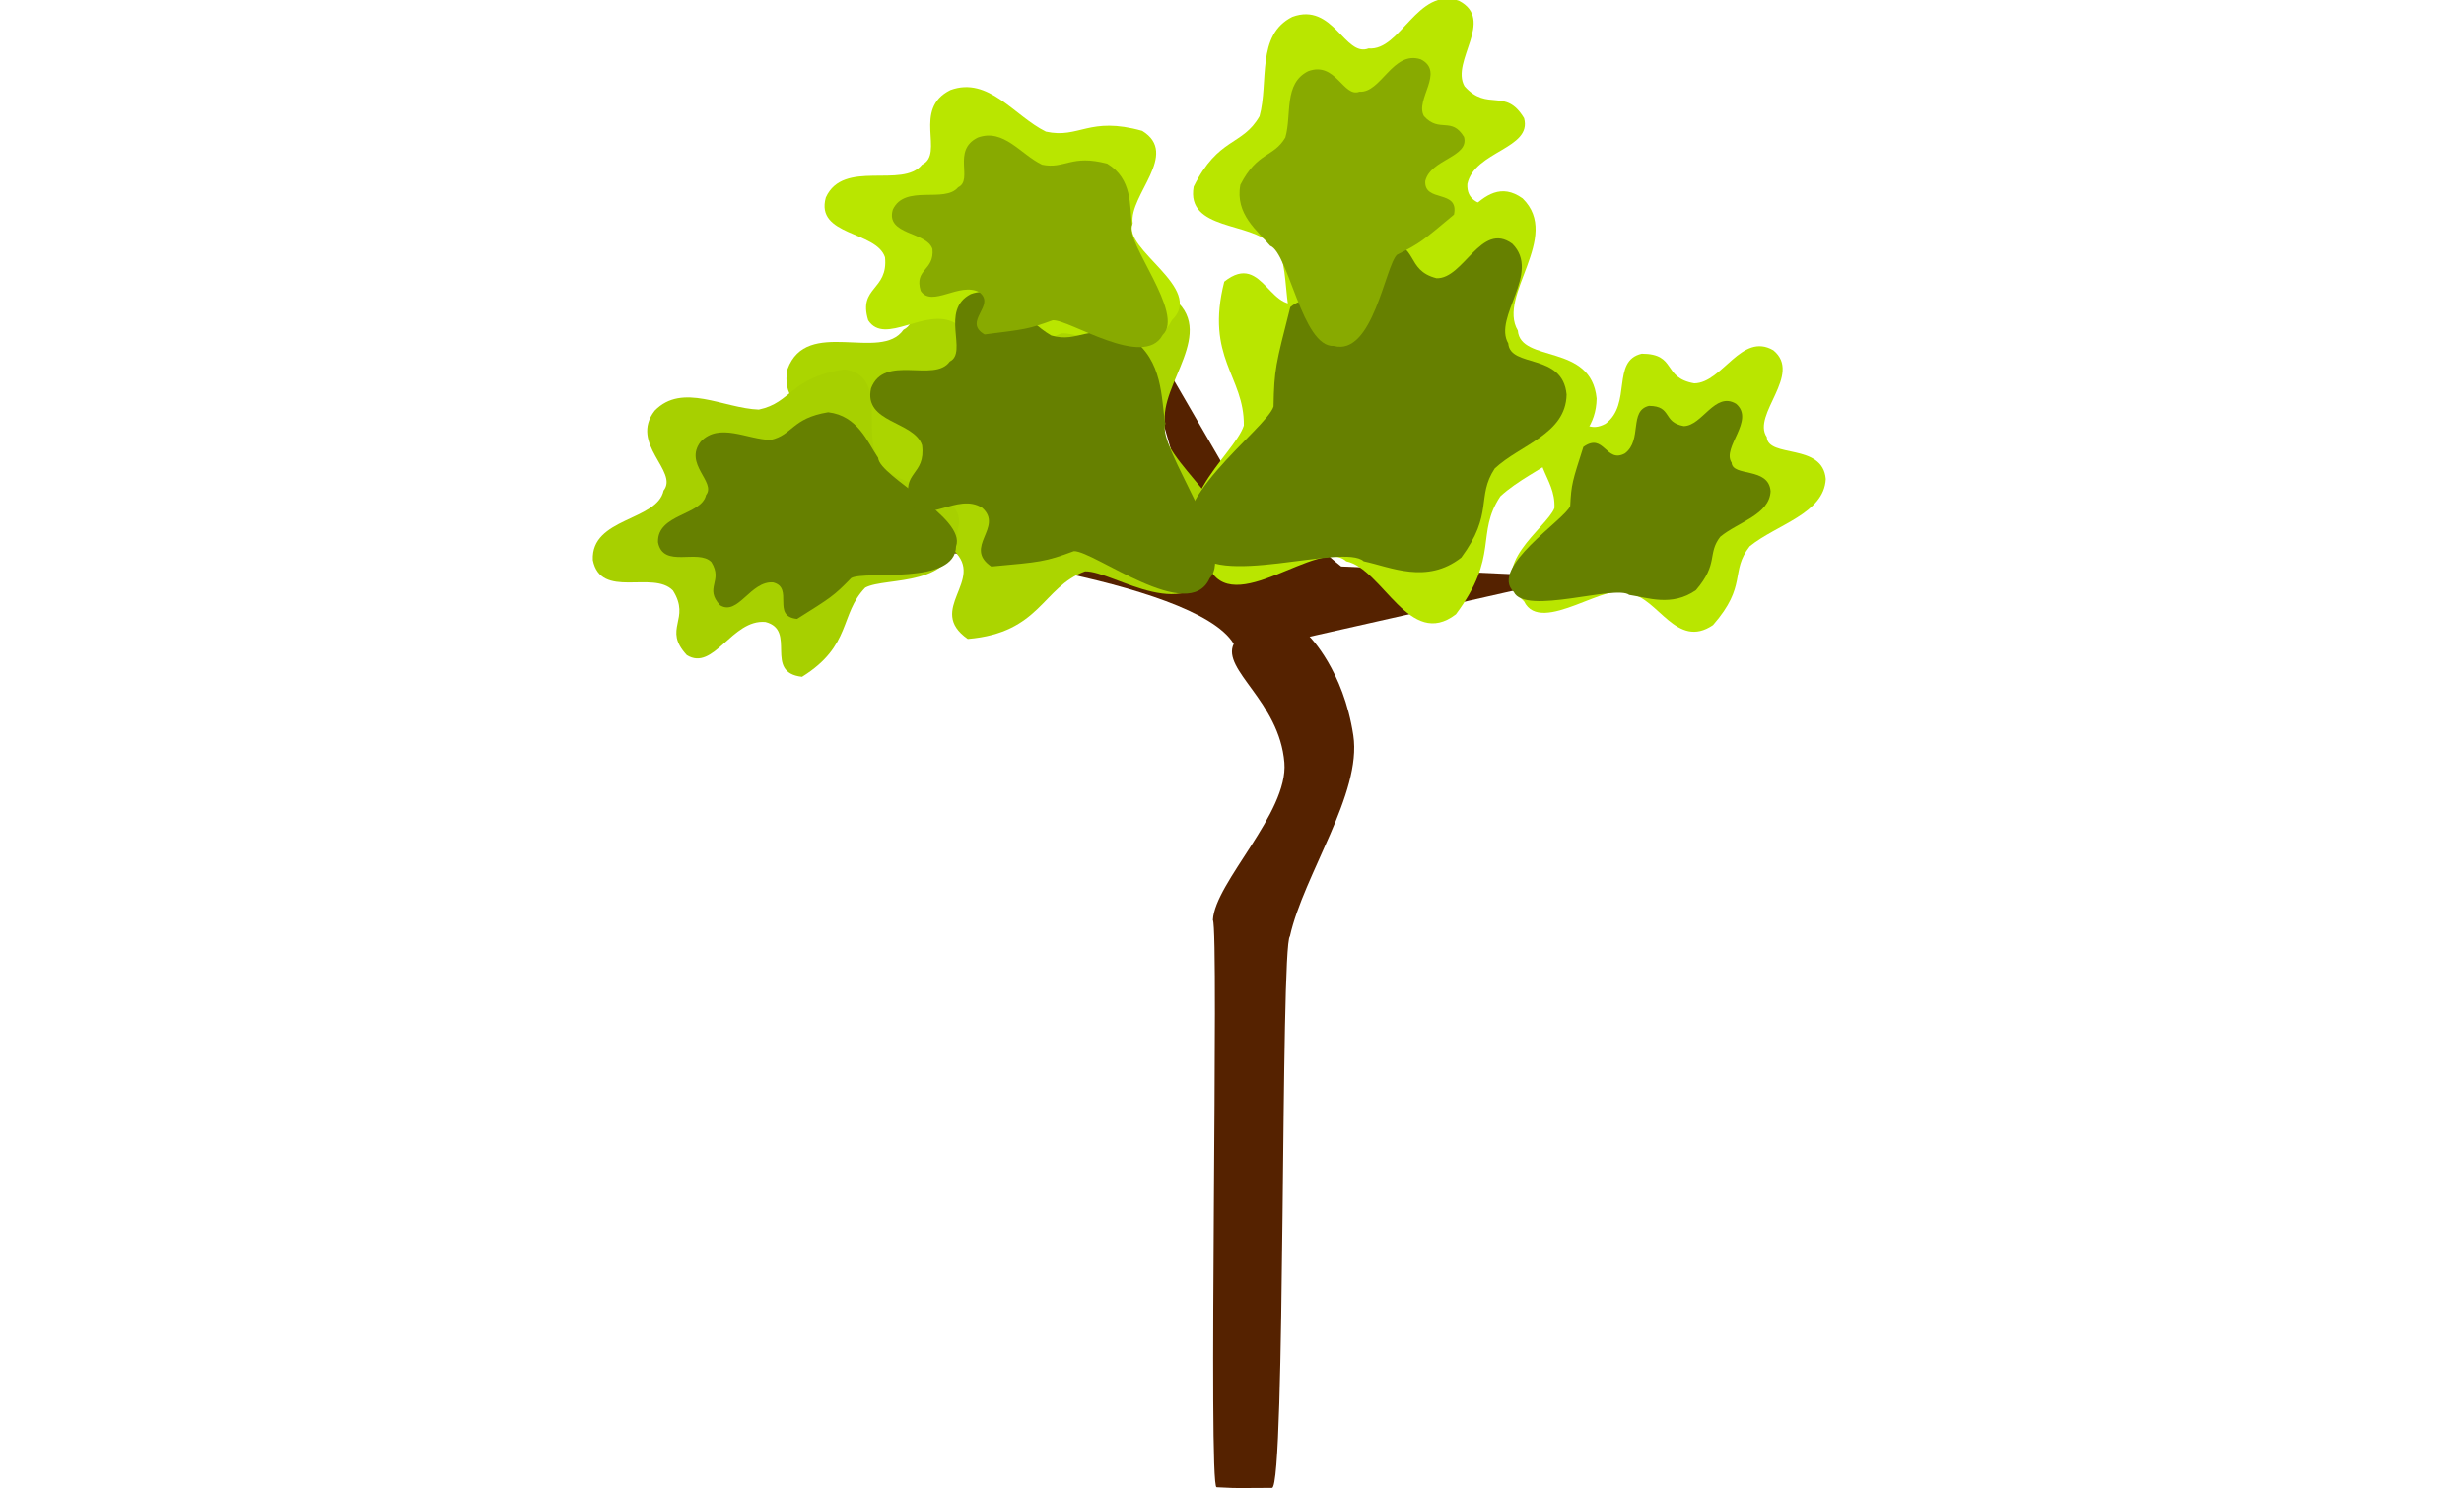<svg width="1e3mm" height="604.03mm" version="1.1" viewBox="0 0 1e3 604.03" xmlns="http://www.w3.org/2000/svg">
    <g transform="translate(-413.42 909.29)">
        <g stroke-width="1.066">
            <path d="m936.93-529.26c5.546-24.928 29.292-57.948 25.73-81.517-4.005-26.5-17.737-40.071-17.737-40.071l107.35-24.241-94.536-4.268c-45.813-35.66-0.046-71.321-0.07-106.98l-27.808 100.41-58.338-100.63 32.096 112.1c-99.933-21.207-123.14-12.908-123.14-12.908s117.64 12.832 133.65 39.419c-5.103 10.539 18.525 23.263 20.553 48.22 1.659 20.422-28.175 48.541-29.015 63.851 2.557 4.458-2.002 230.08 1.496 230.26 11.195 0.579 8.29 0.265 22.5 0.265 5.638 0 3.334-219.98 7.266-223.91z"
                  fill="#520"/>
            <path d="m800.44-685.82c-14.964-9.956-34.257 11.251-43.268-3.721-5.959-19.127 9.335-16.12 6.79-34.89-5.007-15.044-35.367-13.679-30.931-35.028 7.778-21.233 37.857-2.727 47.056-15.981 11.122-5.518-6.523-31.377 12.228-41.122 18.617-6.879 32.391 16.187 48.519 25.713 16.912 5.013 20.944-7.739 47.922 2 19.348 13.968-5.112 35.677-2.432 51.58-4.681 14.4 37.642 38.18 21.975 55.231-12.203 28.442-42.511 4.447-54.525 4.663-17.454 6.45-17.956 24.913-47.597 27.443-17.157-11.962 7.413-23.857-5.738-35.89z"
                  fill="#abd500"/>
            <path d="m724.07-656.82c-13.638-1.24-21.022 20.276-31.924 13.435-9.973-10.789 1.817-14.388-5.617-26.194-8.072-8.368-29.281 3.759-32.518-12.374-0.823-17.286 26.139-15.816 28.719-28.209 6.266-7.849-14.045-18.898-3.613-32.433 11.195-11.538 27.914-0.958 42.252-0.439 13.544-2.835 12.594-12.981 34.723-16.32 17.962 2.346 7.048 26.11 13.721 35.92 0.981 11.504 38.242 12.038 32.195 29.395-0.168 23.814-28.937 18.701-37.428 23.279-10.496 10.818-5.322 23.539-25.669 36.191-15.8-1.793-1.869-18.933-14.839-22.253z"
                  fill="#a7d000"/>
            <path d="m727.16-672.88c-9.121-0.721-14.261 13.778-21.5 9.276-6.581-7.159 1.347-9.671-3.524-17.533-5.33-5.55-19.642 2.761-21.664-8.039-0.394-11.593 17.647-10.827 19.487-19.164 4.267-5.318-9.234-12.568-2.125-21.736 7.601-7.835 18.701-0.87 28.298-0.638 9.096-2.013 8.552-8.814 23.4-11.234 12.006 1.429 15.893 11.981 20.272 18.51 0.553 7.712 35.831 24.217 31.625 35.915-0.328 15.982-36.81 9.718-42.536 12.86-7.126 7.345-8.257 7.942-21.998 16.598-10.564-1.075-1.08-12.691-9.735-14.813z"
                  fill="#668000"/>
        </g>
        <g transform="matrix(1.007 -.351 .351 1.007 228.81 315.35)" fill="#b9e600">
            <path d="m973.47-755.92c15.798-5.918 13.556-33.904 29.031-32.101 16.36 6.71 4.975 17.045 19.002 26.249 13.064 5.024 30.794-19.878 42.249-3.592 9.327 18.867-21.427 31.663-18.272 46.886-3.162 12.122 24.842 13.588 19.803 34.291-6.859 18.883-30.633 16.017-46.859 23.116-13.711 10.42-7.716 21.243-30.745 36.822-21.153 6.997-20.555-25.389-32.762-32.773-6.69-12.324-48.462 7.032-50.169-15.593-11.398-26.688 23.142-36.383 30.373-46.044 6.43-17.702-5.522-29.142 10.991-54.169 18.475-6.458 11.293 20.147 27.358 16.909z"/>
            <path d="m1045.7-777.48c6.747-10.982 27.832-4.489 28.629-16.548-2.83-13.571-12.334-6.696-17.4-18.922-2.004-10.78 19.531-19.979 8.689-31.465-13.115-10.311-27.225 10.849-38.422 5.847-9.714 0.326-6.896-21.189-23.436-20.907-15.404 1.976-16.556 20.518-24.266 31.623-9.896 8.627-17.329 2.223-32.48 17.042-8.326 14.863 16.524 19.954 20.453 30.487 8.483 7.189-12.193 35.593 4.868 40.763 18.804 13.223 31.076-11.343 39.48-15.18 14.441-1.852 21.507 9.182 42.967 0.927 7.536-12.923-13.817-12.024-9.082-23.667z"/>
            <path d="m844.17-791.68c-8.452-9.577-28.074-0.435-30.864-11.868 0.52-13.385 10.996-8.122 13.935-20.53 0.174-10.598-22.501-16.417-13.767-28.917 11.162-11.692 28.536 6.608 38.698 0.265 9.592-1.036 3.245-21.242 19.532-23.268 15.453-0.247 19.67 17.345 29.088 26.907 11.152 6.886 17.384-0.277 34.727 11.807 10.648 13.074-12.904 21.396-15.009 32.025-7.133 8.06 17.894 32.383 2.003 39.7-16.263 15.269-32.399-6.546-41.29-9.053-14.487 0.231-19.589 11.775-42.034 6.851-9.55-11.326 11.566-13.428 4.979-23.918z"/>
            <path d="m1065.3-673.99c12.088-3.717 9.834-21.951 21.816-20.645 12.758 4.506 4.16 11.135 15.163 17.245 10.181 3.381 23.407-12.675 32.556-1.979 7.554 12.358-15.953 20.425-13.233 30.359-2.216 7.862 19.436 9.055 15.932 22.486-4.944 12.231-23.354 10.164-35.751 14.646-10.392 6.665-5.561 13.76-23.052 23.703-16.202 4.374-16.346-16.699-25.909-21.608-5.396-8.078-37.288 4.164-39.029-10.575-9.3-17.466 17.189-23.482 22.592-29.708 4.634-11.467-4.808-19.013 7.475-35.161 14.145-4.046 9.096 13.208 21.44 11.237z"/>
        </g>
        <g stroke-width="1.066">
            <path d="m1072.9-725.26c7.194-5.403 1.476-17.343 9.761-19.285 9.543 0.064 5.347 6.633 14.092 8.209 7.566-0.097 12.665-14.21 21.235-9.058 7.892 6.666-5.906 17.747-1.795 23.899 0.342 5.903 15.044 1.594 15.816 11.612-0.465 9.537-13.21 12.48-20.433 18.479-5.383 7.018-0.523 10.729-9.877 21.67-9.784 6.826-19.566 3.015-27.073 1.919-5.464-4.249-42.28 8.464-46.85-1.207-10.236-9.747 20.753-29.341 22.914-34.878 0.436-8.941 0.878-10.02 5.328-23.973 8.489-6.115 9.116 6.882 16.885 2.613z"
                  fill="#668000"/>
            <path d="m812.08-703.14c-10.063-6.529-23.251 7.66-29.254-2.233-3.911-12.669 6.418-10.756 4.814-23.207-3.293-9.963-23.846-8.889-20.709-23.091 5.397-14.144 25.633-2.019 31.942-10.872 7.56-3.725-4.216-20.801 8.533-27.376 12.64-4.671 21.816 10.571 32.669 16.808 11.413 3.236 14.22-5.255 32.415 1.065 13.004 9.169 12.124 24.232 13.837 34.779-3.258 9.589 28.745 51.284 18.036 62.693-8.436 18.955-46.978-11.21-55.109-11-11.85 4.379-13.445 4.393-33.517 6.237-11.534-7.85 5.166-15.884-3.657-23.802z"
                  fill="#668000"/>
            <path d="m810.9-790.67c-7.987-4.368-19.284 6.405-23.83-0.551-2.735-9.046 5.638-8.036 4.782-17.008-2.328-7.106-19.166-5.577-16.084-15.992 4.928-10.455 21.025-2.401 26.504-9.052 6.315-2.978-2.687-14.933 7.975-20.167 10.502-3.849 17.445 6.87 26.088 10.998 9.21 1.93 11.815-4.331 26.455-0.412 10.294 6.175 9.025 17.133 10.04 24.719-3.013 7.074 21.622 36.146 12.452 44.813-7.588 14.056-37.989-6.415-44.642-5.966-9.846 3.609-11.149 3.677-27.623 5.748-9.14-5.272 4.803-11.709-2.12-17.131z"
                  fill="#8a0"/>
            <path d="m961.94-779.1c10.317-8.706 1.436-29.348 13.497-32.108 13.988 0.728 8.115 11.608 20.996 14.852 11.084 0.327 17.965-23.303 30.741-13.999 11.845 11.831-7.912 29.747-1.629 40.459 0.749 10.043 22.116 3.684 23.666 20.741-0.282 16.16-18.837 20.329-29.172 30.046-7.595 11.566-0.317 18.181-13.568 36.148-14.053 10.954-28.548 3.847-39.597 1.5-8.185-7.568-61.61 11.624-68.711-5.092-15.41-17.213 29.185-48.465 32.12-57.726 0.264-15.151 0.866-16.956 6.803-40.355 12.185-9.83 13.648 12.277 24.856 5.534z"
                  fill="#668000"/>
            <path d="m991.86-835.78c2.072-8.945 17.959-9.683 15.722-17.916-5.061-8.37-9.961-1.501-16.238-8.437-3.853-6.707 8.722-18.018-1.326-23.072-11.329-3.724-16.078 13.778-24.874 13.134-6.554 2.552-9.593-12.473-20.815-8.309-10.057 5.02-6.567 17.662-9.269 26.92-4.764 8.131-11.314 5.647-18.237 19.171-2.254 11.913 6.98 18.681 12.091 24.761 7.447 2.756 12.977 41.311 25.813 40.658 15.882 4.299 20.832-32.453 25.682-37.031 9.428-4.706 10.364-5.617 23.105-16.279 2.163-10.429-12.202-4.697-11.656-13.6z"
                  fill="#8a0"/>
        </g>
    </g>
</svg>
